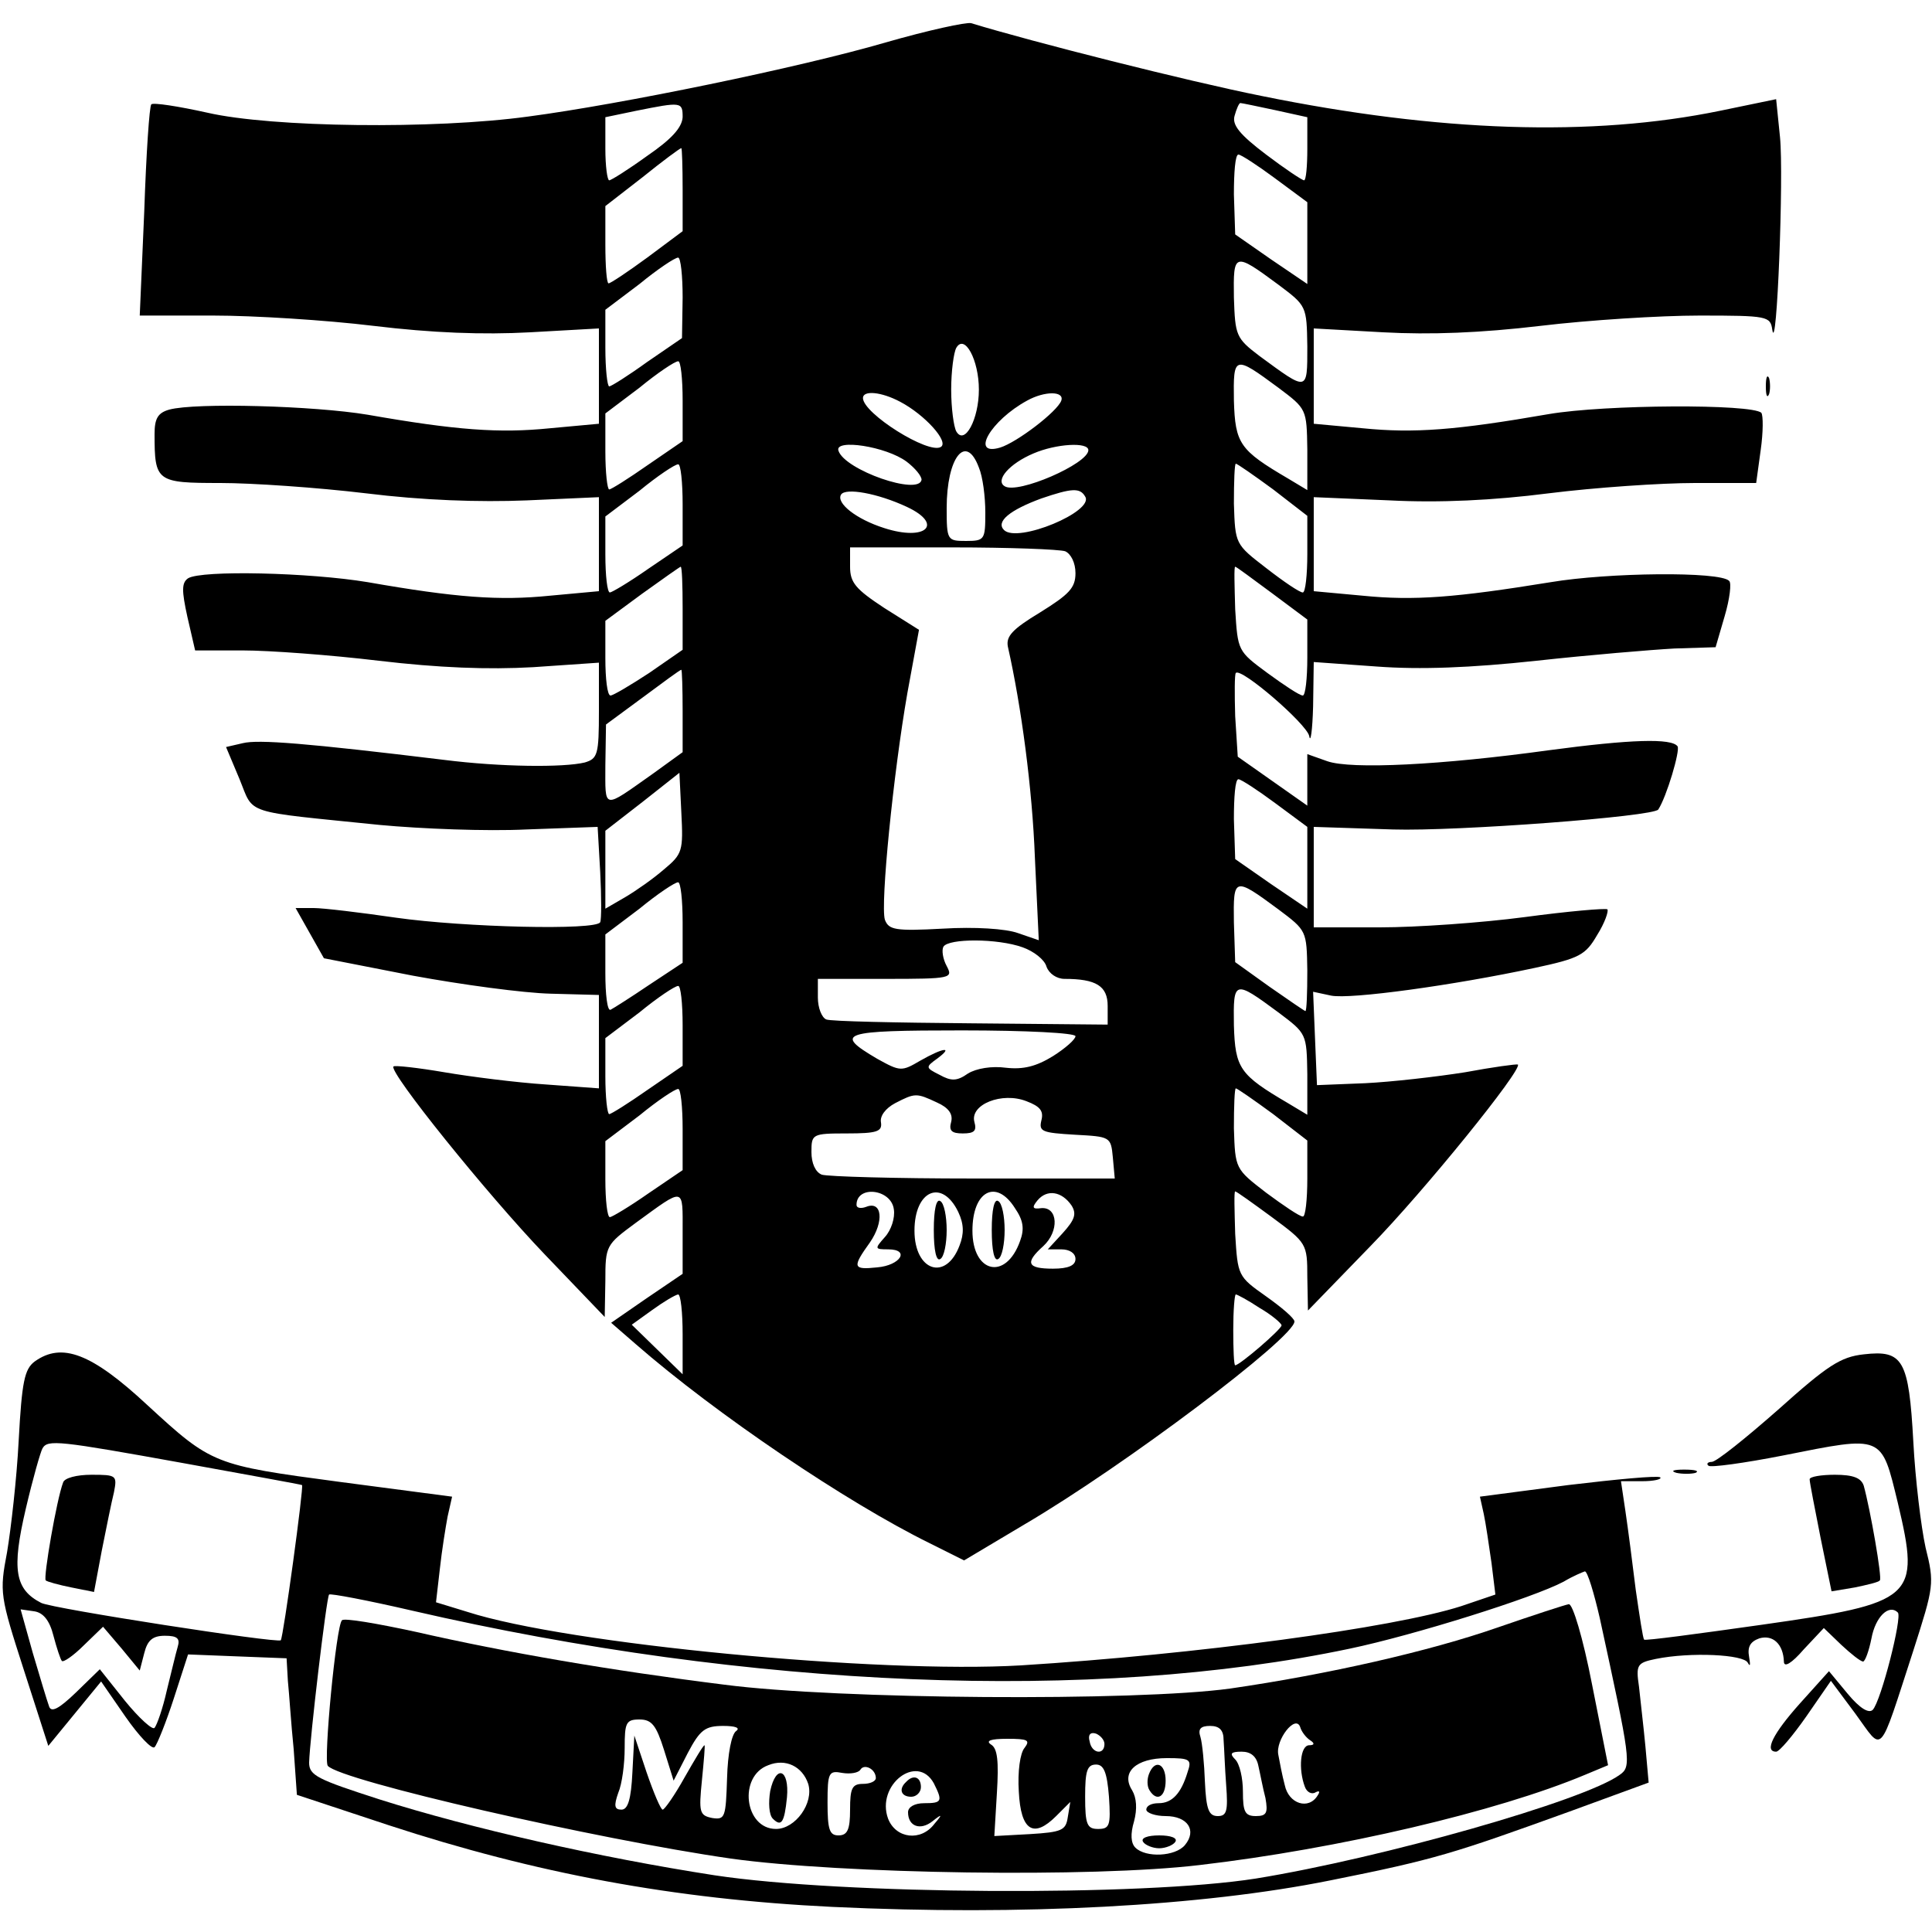 <?xml version="1.0" standalone="no"?>
<!DOCTYPE svg PUBLIC "-//W3C//DTD SVG 20010904//EN"
 "http://www.w3.org/TR/2001/REC-SVG-20010904/DTD/svg10.dtd">
<svg version="1.0" xmlns="http://www.w3.org/2000/svg"
 width="300pt" height="300pt" viewBox="0 0 300 300"
 preserveAspectRatio="xMidYMid meet">
<g transform="translate(0,300) scale(0.1,-0.1)"
fill="#000000" stroke="none">
<path d="M1375 2934 c-134 -39 -411 -96 -555 -115 -146 -20 -398 -17 -498 6
-45 10 -84 16 -87 13 -3 -2 -8 -77 -11 -166 l-7 -162 114 0 c63 0 175 -7 249
-16 91 -11 170 -14 243 -10 l107 6 0 -74 0 -74 -76 -7 c-79 -8 -146 -3 -283
21 -84 14 -267 19 -308 8 -18 -5 -23 -14 -23 -38 0 -74 3 -76 102 -76 49 0
151 -7 226 -16 89 -11 176 -14 250 -11 l112 5 0 -73 0 -73 -76 -7 c-79 -8
-146 -3 -283 21 -90 15 -258 19 -279 6 -10 -7 -10 -19 -1 -60 l12 -52 74 0
c41 0 136 -7 211 -16 93 -11 170 -14 240 -10 l102 7 0 -75 c0 -68 -2 -74 -22
-80 -33 -8 -131 -7 -218 4 -214 26 -289 32 -313 26 l-26 -6 21 -50 c23 -56 3
-49 218 -71 64 -6 166 -10 227 -7 l111 4 4 -70 c2 -39 2 -74 0 -78 -6 -13
-211 -8 -317 7 -55 8 -113 15 -128 15 l-28 0 22 -39 22 -39 138 -27 c76 -14
172 -27 214 -28 l75 -2 0 -73 0 -72 -82 6 c-46 3 -117 12 -158 19 -41 7 -77
11 -79 9 -8 -8 145 -198 235 -292 l93 -97 1 56 c0 55 1 56 47 90 77 56 73 57
73 -14 l0 -65 -56 -38 -55 -38 38 -33 c125 -109 328 -246 456 -309 l54 -27 94
56 c155 91 419 290 419 315 0 5 -20 22 -44 39 -44 31 -44 32 -48 97 -1 36 -2
66 0 66 2 0 27 -18 57 -40 54 -40 55 -41 55 -93 l1 -52 97 100 c84 86 236 274
229 282 -2 1 -39 -4 -82 -12 -44 -7 -114 -15 -155 -17 l-75 -3 -3 72 -3 73 28
-6 c30 -6 190 16 316 43 70 15 79 20 97 51 12 19 18 37 16 40 -3 2 -61 -3
-128 -12 -68 -9 -169 -16 -225 -16 l-103 0 0 78 0 78 123 -4 c99 -3 405 20
412 31 13 20 34 91 30 98 -9 13 -73 11 -200 -6 -167 -23 -307 -30 -344 -17
l-31 11 0 -40 0 -40 -54 38 -54 38 -4 63 c-1 35 -1 65 1 67 8 9 110 -79 114
-98 2 -12 5 9 6 46 l1 69 98 -7 c67 -5 146 -2 248 9 82 9 178 17 214 19 l64 2
14 48 c8 27 11 52 7 55 -14 15 -188 13 -277 -2 -148 -24 -212 -29 -292 -21
l-76 7 0 73 0 73 118 -5 c77 -4 161 0 247 11 72 9 174 16 227 16 l95 0 7 51
c4 28 4 54 1 58 -15 14 -242 13 -330 -2 -144 -25 -209 -30 -289 -22 l-76 7 0
74 0 74 108 -6 c73 -4 151 -1 244 10 75 9 186 16 247 16 106 0 110 -1 113 -22
7 -44 18 240 12 299 l-6 59 -87 -18 c-199 -41 -437 -33 -712 23 -115 23 -356
84 -451 113 -7 2 -67 -11 -133 -30z m-315 -116 c-1 -16 -17 -34 -55 -60 -29
-21 -56 -38 -59 -38 -3 0 -6 22 -6 49 l0 49 48 10 c70 14 72 14 72 -10z m920
11 l50 -11 0 -49 c0 -27 -2 -49 -5 -49 -3 0 -30 18 -59 40 -41 31 -53 46 -49
60 3 11 7 20 9 20 2 0 26 -5 54 -11z m-920 -124 l0 -64 -55 -41 c-30 -22 -57
-40 -60 -40 -3 0 -5 27 -5 60 l0 60 58 45 c31 25 58 45 60 45 1 0 2 -29 2 -65z
m920 18 l50 -37 0 -64 0 -63 -56 38 -56 39 -2 62 c0 34 2 62 7 62 4 0 30 -17
57 -37z m-920 -185 l-1 -63 -54 -37 c-29 -21 -56 -38 -59 -38 -3 0 -6 27 -6
60 l0 59 53 40 c28 23 55 41 60 41 4 0 7 -28 7 -62z m925 20 c44 -33 44 -33
45 -96 0 -71 1 -70 -74 -15 -37 28 -38 32 -40 91 -1 70 0 71 69 20z m-465
-163 c0 -46 -22 -87 -35 -65 -4 7 -8 36 -8 65 0 29 4 58 8 65 13 22 35 -19 35
-65z m-460 -17 l0 -63 -54 -37 c-30 -21 -57 -38 -60 -38 -3 0 -6 26 -6 59 l0
59 53 40 c28 23 55 41 60 41 4 1 7 -27 7 -61z m925 20 c44 -33 44 -33 45 -96
l0 -63 -30 18 c-75 44 -82 54 -84 121 -1 70 0 71 69 20z m-587 -22 c38 -20 76
-62 63 -70 -19 -12 -121 52 -121 76 0 12 28 10 58 -6z m250 2 c-6 -17 -69 -65
-95 -73 -47 -14 -15 42 42 73 27 15 58 15 53 0z m-240 -95 c13 -10 23 -22 23
-28 -4 -25 -119 15 -129 45 -7 19 74 7 106 -17z m282 18 c0 -21 -110 -69 -130
-56 -15 9 7 35 45 51 35 15 85 18 85 5z m-170 -27 c6 -14 10 -45 10 -70 0 -42
-1 -44 -30 -44 -29 0 -30 1 -30 51 0 79 30 117 50 63z m-460 -57 l0 -64 -53
-36 c-30 -21 -57 -37 -60 -37 -4 0 -7 26 -7 59 l0 59 53 40 c28 23 55 41 60
41 4 1 7 -28 7 -62z m917 23 l53 -41 0 -59 c0 -33 -3 -60 -7 -60 -5 0 -30 17
-57 38 -48 37 -48 37 -50 100 0 34 1 62 3 62 2 0 28 -18 58 -40z m-569 -27
c58 -27 30 -54 -35 -33 -44 14 -75 39 -67 52 7 11 57 2 102 -19z m277 16 c15
-23 -105 -73 -126 -52 -13 13 9 31 58 49 47 16 60 17 68 3z m-31 -85 c9 -4 16
-18 16 -34 0 -23 -10 -33 -55 -61 -43 -26 -53 -37 -50 -53 21 -93 38 -221 42
-328 l6 -128 -32 11 c-19 7 -68 10 -117 7 -74 -4 -84 -2 -90 14 -7 24 13 226
35 352 l18 98 -54 34 c-44 29 -53 39 -53 64 l0 30 159 0 c88 0 166 -3 175 -6z
m-594 -89 l0 -64 -52 -36 c-29 -19 -56 -35 -60 -35 -5 0 -8 26 -8 58 l0 58 57
42 c32 23 59 42 60 42 2 0 3 -29 3 -65z m915 24 l55 -41 0 -59 c0 -33 -3 -59
-7 -59 -5 0 -29 16 -55 35 -46 34 -46 34 -50 99 -1 37 -2 66 0 66 2 0 27 -19
57 -41z m-915 -183 l0 -64 -47 -34 c-78 -55 -73 -56 -73 14 l1 63 57 42 c31
23 58 43 60 43 1 0 2 -29 2 -64z m-29 -246 c-16 -14 -43 -33 -60 -43 l-31 -18
0 60 0 61 58 45 57 45 3 -62 c3 -59 2 -64 -27 -88z m949 103 l50 -37 0 -64 0
-63 -56 38 -56 39 -2 62 c0 34 2 62 7 62 4 0 30 -17 57 -37z m-920 -185 l0
-63 -53 -35 c-28 -19 -55 -36 -59 -38 -5 -2 -8 24 -8 57 l0 60 53 40 c28 23
55 41 60 41 4 0 7 -28 7 -62z m925 20 c44 -33 44 -33 45 -95 0 -35 -1 -63 -3
-63 -1 0 -26 17 -56 38 l-53 38 -2 62 c-1 70 0 71 69 20z m-397 -59 c17 -6 34
-19 37 -30 4 -11 16 -19 28 -19 49 0 67 -11 67 -42 l0 -29 -212 2 c-117 1
-218 3 -225 6 -7 3 -13 18 -13 34 l0 29 105 0 c103 0 105 1 95 20 -6 11 -8 25
-5 30 8 13 84 13 123 -1z m-528 -121 l0 -63 -54 -37 c-30 -21 -57 -38 -60 -38
-3 0 -6 26 -6 59 l0 59 53 40 c28 23 55 41 60 41 4 1 7 -27 7 -61z m925 20
c44 -33 44 -33 45 -96 l0 -63 -30 18 c-75 44 -82 54 -84 121 -1 70 0 71 69 20z
m-315 -37 c0 -5 -16 -19 -35 -31 -26 -16 -46 -21 -73 -18 -22 3 -46 -1 -59 -9
-17 -12 -26 -12 -44 -2 -22 11 -22 12 -4 25 27 20 9 17 -26 -3 -29 -17 -31
-17 -67 3 -68 40 -56 44 132 44 100 0 176 -4 176 -9z m-610 -144 l0 -64 -53
-36 c-30 -21 -57 -37 -60 -37 -4 0 -7 26 -7 59 l0 59 53 40 c28 23 55 41 60
41 4 1 7 -28 7 -62z m917 23 l53 -41 0 -59 c0 -33 -3 -60 -7 -59 -5 0 -30 17
-57 37 -48 37 -48 37 -50 100 0 34 1 62 3 62 2 0 28 -18 58 -40z m-522 18 c18
-8 25 -18 22 -30 -4 -14 1 -18 18 -18 18 0 22 4 18 18 -7 27 43 47 81 32 21
-8 27 -15 23 -30 -4 -17 1 -19 52 -22 55 -3 56 -3 59 -35 l3 -33 -220 0 c-120
0 -226 3 -235 6 -10 4 -16 18 -16 35 0 28 1 29 55 29 47 0 55 3 53 17 -2 10 7
22 22 30 31 16 33 16 65 1z m-67 -166 c2 -13 -4 -32 -14 -43 -16 -18 -16 -19
5 -19 35 0 19 -25 -17 -28 -38 -4 -39 0 -11 39 22 32 19 65 -6 55 -8 -3 -15
-2 -15 3 0 31 54 25 58 -7z m100 -4 c9 -19 9 -34 2 -52 -21 -56 -70 -40 -70
23 0 63 43 81 68 29z m88 6 c13 -19 15 -32 8 -51 -22 -62 -74 -50 -74 16 0 62
37 81 66 35z m88 4 c8 -13 5 -22 -14 -43 l-23 -25 21 0 c13 0 22 -6 22 -15 0
-10 -11 -15 -35 -15 -40 0 -44 9 -15 35 25 23 23 61 -3 59 -14 -2 -15 1 -6 12
15 18 38 14 53 -8z m-604 -200 l0 -62 -40 39 -39 38 32 23 c18 13 35 23 40 24
4 0 7 -28 7 -62z m896 41 c19 -11 34 -24 34 -27 0 -6 -65 -62 -72 -62 -2 0 -3
25 -3 55 0 30 2 55 4 55 2 0 19 -9 37 -21z"/>
<path d="M1450 1090 c0 -32 4 -49 10 -45 6 3 10 24 10 45 0 21 -4 42 -10 45
-6 4 -10 -13 -10 -45z"/>
<path d="M1540 1090 c0 -32 4 -49 10 -45 6 3 10 24 10 45 0 21 -4 42 -10 45
-6 4 -10 -13 -10 -45z"/>
<path d="M2742 2400 c0 -14 2 -19 5 -12 2 6 2 18 0 25 -3 6 -5 1 -5 -13z"/>
<path d="M54 886 c-16 -12 -20 -31 -25 -123 -3 -59 -12 -137 -18 -173 -12 -63
-11 -68 26 -183 l38 -118 41 50 41 50 38 -55 c21 -30 41 -51 45 -47 4 4 18 39
30 76 l22 68 76 -3 77 -3 2 -35 c2 -19 5 -67 9 -106 l5 -71 142 -47 c229 -75
443 -115 689 -127 295 -14 574 1 773 41 165 33 192 42 372 107 l123 45 -5 56
c-3 32 -8 73 -10 93 -5 34 -3 37 26 43 54 11 137 7 143 -6 4 -7 4 -3 2 9 -3
16 2 24 16 29 21 6 37 -9 38 -36 0 -10 12 -3 31 19 l31 33 27 -26 c15 -14 30
-26 34 -26 3 0 9 16 13 36 6 33 27 54 41 40 7 -7 -26 -137 -39 -151 -6 -6 -20
2 -39 25 l-29 35 -45 -50 c-42 -47 -56 -75 -37 -75 5 0 26 25 47 55 l38 55 38
-51 c44 -60 35 -71 90 98 32 100 33 104 19 160 -7 32 -16 106 -19 164 -7 128
-16 143 -77 136 -36 -4 -56 -17 -133 -86 -50 -44 -96 -81 -103 -81 -6 0 -9 -3
-5 -6 3 -3 55 4 116 16 156 31 152 33 178 -74 35 -148 27 -155 -212 -189 -99
-14 -181 -25 -182 -23 -2 2 -7 36 -13 77 -5 41 -12 95 -16 122 l-7 47 33 0
c18 0 31 3 28 6 -4 3 -68 -3 -143 -12 l-137 -18 6 -27 c3 -14 8 -48 12 -76 l6
-49 -53 -18 c-106 -34 -412 -75 -684 -92 -221 -13 -704 33 -859 83 l-49 15 6
52 c3 28 9 65 12 81 l7 31 -175 23 c-195 26 -198 27 -298 119 -87 81 -133 98
-175 68z m231 -158 c99 -18 182 -33 184 -34 3 -2 -29 -236 -33 -241 -5 -5
-354 49 -372 58 -41 21 -46 52 -24 146 11 47 23 89 26 94 8 14 25 12 219 -23z
m2199 -240 c48 -221 50 -231 31 -244 -55 -40 -368 -129 -565 -161 -178 -28
-641 -25 -840 5 -181 28 -379 73 -521 118 -96 31 -109 37 -109 57 1 37 27 257
31 261 2 2 60 -9 129 -25 524 -121 1058 -143 1456 -59 100 21 285 79 332 104
15 9 30 15 33 16 4 0 14 -33 23 -72z m-2401 -28 c5 -19 11 -37 13 -39 2 -3 18
8 34 24 l30 29 29 -34 28 -34 7 27 c5 20 13 27 32 27 19 0 24 -4 20 -17 -3
-10 -10 -40 -17 -68 -6 -27 -15 -53 -19 -58 -3 -4 -24 15 -46 42 l-39 49 -37
-36 c-27 -26 -39 -32 -42 -21 -3 8 -14 45 -25 82 l-19 68 21 -3 c14 -2 24 -14
30 -38z"/>
<path d="M98 698 c-10 -26 -31 -148 -27 -152 2 -2 20 -7 40 -11 l35 -7 12 64
c7 35 15 75 19 91 5 26 4 27 -35 27 -23 0 -42 -5 -44 -12z"/>
<path d="M2326 473 c-106 -37 -264 -73 -416 -95 -146 -20 -609 -17 -785 6
-176 22 -339 50 -479 82 -60 13 -112 22 -115 18 -9 -8 -29 -218 -22 -226 20
-23 417 -114 626 -144 172 -24 561 -30 728 -10 215 25 462 83 598 140 l36 15
-25 126 c-14 72 -30 125 -36 124 -6 -1 -55 -17 -110 -36z m-1295 -190 l15 -48
22 43 c19 36 27 42 55 42 19 0 27 -3 20 -8 -7 -5 -13 -35 -14 -73 -2 -61 -3
-65 -23 -62 -20 4 -21 9 -16 59 3 30 5 54 4 54 -2 0 -15 -22 -31 -50 -15 -27
-31 -50 -34 -50 -3 0 -14 26 -25 58 l-19 57 -3 -57 c-2 -42 -7 -58 -17 -58
-11 0 -12 6 -5 26 6 14 10 45 10 70 0 39 2 44 23 44 19 0 26 -9 38 -47z m1003
15 c8 -5 7 -8 -1 -8 -14 0 -17 -37 -7 -64 3 -9 11 -13 17 -9 6 3 7 1 3 -5 -14
-23 -45 -13 -51 16 -4 15 -8 36 -10 47 -5 23 27 64 34 43 2 -7 9 -16 15 -20z
m-134 0 c1 -13 2 -44 4 -70 3 -40 1 -48 -13 -48 -14 0 -18 10 -20 53 -1 28 -4
60 -7 70 -4 12 0 17 15 17 15 0 21 -7 21 -22z m-185 -6 c0 -18 -20 -15 -23 4
-3 10 1 15 10 12 7 -3 13 -10 13 -16z m-124 -6 c-7 -8 -11 -37 -9 -68 3 -61
23 -73 58 -38 l22 22 -4 -24 c-3 -20 -9 -23 -59 -26 l-55 -3 4 67 c3 49 1 69
-9 75 -9 6 -1 9 25 9 32 0 36 -2 27 -14z m363 -28 c3 -13 7 -35 11 -50 4 -23
2 -28 -15 -28 -17 0 -20 7 -20 38 0 21 -5 43 -12 50 -9 9 -7 12 10 12 14 0 23
-7 26 -22z m-699 -28 c9 -30 -20 -70 -50 -70 -49 0 -59 82 -12 99 27 11 53 -2
62 -29z m589 18 c-10 -33 -24 -48 -45 -48 -11 0 -19 -4 -19 -10 0 -5 14 -10
30 -10 34 0 49 -22 30 -45 -15 -18 -61 -20 -77 -4 -7 7 -8 21 -2 41 5 19 4 36
-3 48 -18 28 6 50 54 50 36 0 39 -2 32 -22z m-484 -9 c0 -5 -9 -9 -20 -9 -17
0 -20 -7 -20 -40 0 -31 -4 -40 -18 -40 -14 0 -17 9 -17 51 0 47 2 50 23 46 12
-2 25 0 28 5 6 10 24 1 24 -13z m362 -29 c3 -45 1 -50 -17 -50 -17 0 -20 7
-20 50 0 40 3 50 17 50 12 0 17 -12 20 -50z m-272 21 c14 -28 13 -31 -15 -31
-15 0 -25 -6 -25 -14 0 -22 19 -29 38 -14 15 12 16 11 3 -4 -21 -28 -60 -23
-72 8 -19 52 45 102 71 55z"/>
<path d="M1196 219 c-3 -18 -2 -37 4 -43 13 -13 18 -7 22 33 4 44 -17 52 -26
10z"/>
<path d="M1784 245 c-3 -8 -3 -19 1 -25 11 -18 25 -11 25 15 0 27 -17 34 -26
10z"/>
<path d="M1775 140 c3 -5 15 -10 25 -10 10 0 22 5 25 10 4 6 -7 10 -25 10 -18
0 -29 -4 -25 -10z"/>
<path d="M1407 233 c-12 -11 -8 -23 8 -23 8 0 15 7 15 15 0 16 -12 20 -23 8z"/>
<path d="M2603 713 c9 -2 23 -2 30 0 6 3 -1 5 -18 5 -16 0 -22 -2 -12 -5z"/>
<path d="M2810 703 c0 -5 8 -45 17 -91 l17 -83 36 6 c19 4 37 8 39 11 4 3 -15
111 -25 147 -4 12 -16 17 -45 17 -21 0 -39 -3 -39 -7z"/>
</g>
</svg>
